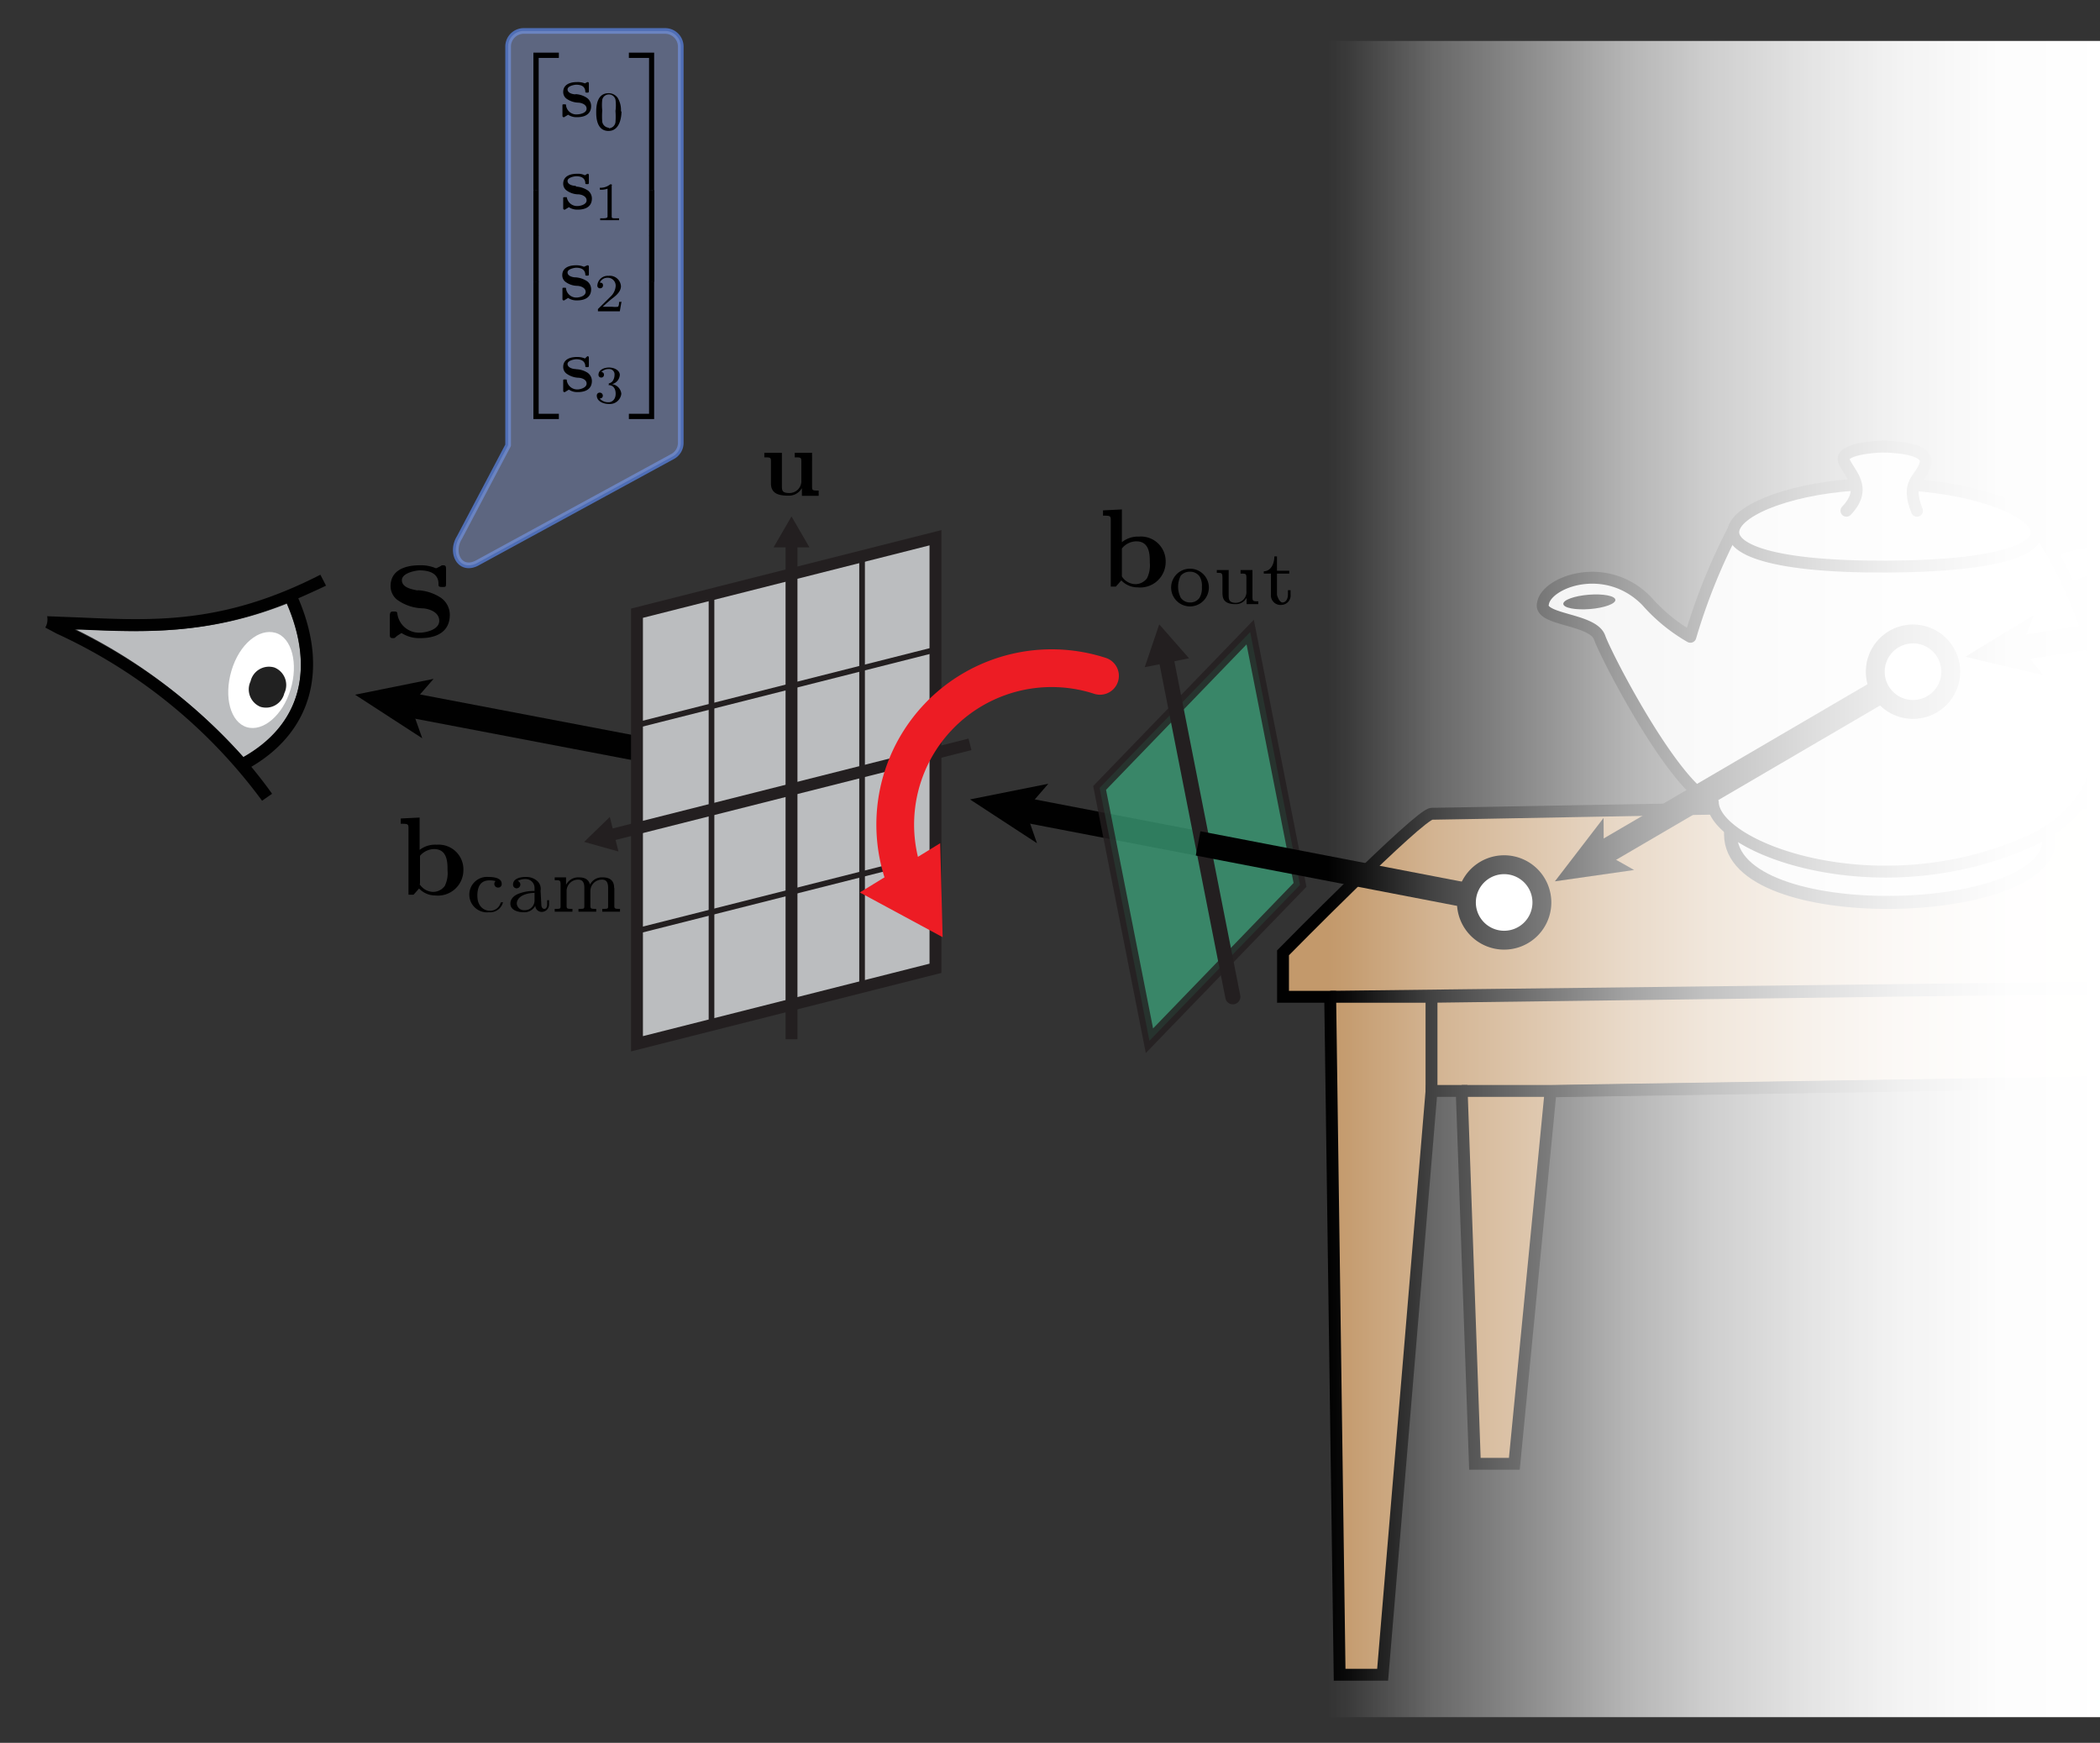 <svg id="Layer_5" data-name="Layer 5" xmlns="http://www.w3.org/2000/svg" xmlns:xlink="http://www.w3.org/1999/xlink" viewBox="0 0 111.3 92.37"><rect x="0" y="0" width="111.3" height="92.37" fill="#333333" stroke="none"/><defs><style>.cls-1,.cls-12,.cls-15,.cls-18,.cls-20,.cls-22,.cls-23,.cls-4{fill:none;}.cls-2{clip-path:url(#clip-path);}.cls-3{fill:#c3996b;}.cls-12,.cls-13,.cls-3,.cls-4,.cls-5,.cls-6,.cls-7{stroke:#010101;}.cls-12,.cls-13,.cls-14,.cls-15,.cls-17,.cls-18,.cls-19,.cls-20,.cls-22,.cls-3,.cls-4,.cls-5,.cls-6{stroke-miterlimit:10;}.cls-14,.cls-17,.cls-18,.cls-3,.cls-4{stroke-width:0.63px;}.cls-5,.cls-6,.cls-7{fill:#eaeaea;}.cls-15,.cls-20,.cls-5,.cls-6,.cls-7{stroke-linecap:round;}.cls-5{stroke-width:0.69px;}.cls-6,.cls-7{stroke-width:0.63px;}.cls-23,.cls-7{stroke-linejoin:round;}.cls-8{fill:#010101;}.cls-17,.cls-19,.cls-9{fill:#bbbdbf;}.cls-10,.cls-13{fill:#fff;}.cls-11{fill:#212121;}.cls-12{stroke-width:1.31px;}.cls-14{fill:#3b9b76;opacity:0.8;}.cls-14,.cls-15,.cls-17,.cls-18,.cls-19{stroke:#231f20;}.cls-15{stroke-width:0.8px;}.cls-16{fill:#231f20;}.cls-19,.cls-23{stroke-width:0.3px;}.cls-20{stroke:#ed1c24;stroke-width:2px;}.cls-21{fill:#ed1c24;}.cls-22{stroke:#000;stroke-width:0px;opacity:0;}.cls-23{stroke:#4f6eb5;}.cls-24{fill:#889bcf;opacity:0.5;}.cls-25{fill:url(#linear-gradient);}</style><clipPath id="clip-path"><rect class="cls-1" width="111.3" height="92.37"/></clipPath><linearGradient id="linear-gradient" y1="46.59" x2="111.74" y2="46.59" gradientUnits="userSpaceOnUse"><stop offset="0.63" stop-color="#fff" stop-opacity="0"/><stop offset="0.64" stop-color="#fff" stop-opacity="0.04"/><stop offset="0.68" stop-color="#fff" stop-opacity="0.26"/><stop offset="0.73" stop-color="#fff" stop-opacity="0.46"/><stop offset="0.77" stop-color="#fff" stop-opacity="0.63"/><stop offset="0.81" stop-color="#fff" stop-opacity="0.76"/><stop offset="0.86" stop-color="#fff" stop-opacity="0.87"/><stop offset="0.9" stop-color="#fff" stop-opacity="0.94"/><stop offset="0.95" stop-color="#fff" stop-opacity="0.99"/><stop offset="1" stop-color="#fff"/></linearGradient></defs><g class="cls-2"><path class="cls-3" d="M130,42.46c.47.4,9.59,7.84,9.59,7.84v1.8h-3.25V88.63h-2.24l-2.3-31.48H129l-.49,19.76h-2l-2-19.75-42.33.68L80.26,77.58H78.17l-.7-19.76h-1.6L73.28,88.76H71L70.5,52.83H68V50.5s7.25-7.37,7.88-7.37C77.05,43.13,129.47,42.06,130,42.46Z"/><polyline class="cls-3" points="128.96 57.15 124.5 57.15 82.19 57.82 77.47 57.82"/><polyline class="cls-4" points="75.87 57.82 75.87 52.83 131.75 52.1 131.75 57.15"/><polyline class="cls-3" points="75.87 52.83 70.5 52.83 131.75 52.1 136.29 52.1"/><path class="cls-5" d="M91.72,44.22c0,5,16.88,4.52,16.87.31l0-4.39H91.72Z"/><path class="cls-6" d="M115.38,29.82c-1.29-2.7-7.46-.39-7.46-.39l2.66,9.07C110.35,38.74,116.74,32.67,115.38,29.82Zm-2,.53S114,32,110.62,35.6l-1.44-4.13a10,10,0,0,1,4.18-1.12"/><path class="cls-7" d="M92,27.84a31.75,31.75,0,0,0-2.41,5.91,9.12,9.12,0,0,1-2.32-1.9c-2.16-2.2-5.32-1-5.49.13-.26.91,2.64.79,3,1.81s4,8.05,6,8.74c.07,2.42,8.76,5.66,16.78,2.06s1.56-15.31,0-17.15"/><ellipse class="cls-8" cx="84" cy="31.69" rx="1.38" ry="0.38" transform="matrix(1, -0.08, 0.08, 1, -2.3, 6.93)"/><path class="cls-6" d="M99.76,25.64c-8,0-12.89,4.45.24,4.39S107.77,25.64,99.76,25.64Z"/><path class="cls-6" d="M97.86,27.07c1.18-1.23.11-2-.13-2.64s1.67-.76,2.07-.76,2.51.06,2.25.92-1.07.91-.45,2.48"/><g id="Eye"><path class="cls-9" d="M15.2,32c1.52,3.52.69,6.45-2.3,8.15A28.88,28.88,0,0,0,4,33.35l.35,0C7.58,33.51,11,33.66,15.2,32Z"/><path class="cls-8" d="M12.9,40.12c3-1.7,3.82-4.63,2.3-8.15C11,33.66,7.58,33.51,4.3,33.37l-.35,0A28.88,28.88,0,0,1,12.9,40.12Zm2.91-8.41c1.62,3.77.7,7.06-2.49,8.93.37.45.74.92,1.1,1.43l-.53.37A28,28,0,0,0,3,33.58l-.6-.32A.83.83,0,0,0,2.5,33a1,1,0,0,0,0-.34l1.81.07c3.9.17,7.57.34,12.67-2.27l.3.58C16.78,31.28,16.29,31.5,15.81,31.71Z"/><path class="cls-10" d="M15.4,36.54c-.41,1.37-1.46,2.26-2.32,2s-1.23-1.59-.81-3,1.46-2.25,2.33-2S15.82,35.18,15.4,36.54Z"/><path class="cls-11" d="M15.07,36.74a1,1,0,0,1-1.27.72,1,1,0,0,1-.52-1.35,1,1,0,0,1,1.27-.73A1,1,0,0,1,15.07,36.74Z"/></g><line class="cls-12" x1="101.41" y1="35.6" x2="84.82" y2="45.3"/><polygon class="cls-8" points="82.41 46.71 84.99 43.35 85 45.2 86.61 46.11 82.41 46.71"/><line class="cls-12" x1="106.91" y1="34.37" x2="136.76" y2="29.61"/><polygon class="cls-8" points="104.16 34.81 108.29 35.78 107.12 34.34 107.78 32.61 104.16 34.81"/><path class="cls-13" d="M103.39,35.6a2,2,0,1,1-2-2A2,2,0,0,1,103.39,35.6Z"/><line class="cls-12" x1="54.14" y1="42.9" x2="63.5" y2="44.7"/><polygon class="cls-8" points="51.41 42.37 54.96 44.69 54.35 42.94 55.56 41.54 51.41 42.37"/><polygon class="cls-14" points="58.28 41.76 66.26 33.5 68.9 46.9 60.92 55.16 58.28 41.76"/><line class="cls-15" x1="65.34" y1="52.83" x2="61.78" y2="34.78"/><polygon class="cls-16" points="63.02 34.89 61.44 33.09 60.67 35.36 63.02 34.89"/><line class="cls-12" x1="21.56" y1="37.34" x2="41.95" y2="41.23"/><polygon class="cls-8" points="18.82 36.82 22.38 39.13 21.76 37.38 22.98 35.98 18.82 36.82"/><polygon class="cls-17" points="33.76 55.32 33.76 32.5 49.58 28.5 49.58 51.32 33.76 55.32"/><line class="cls-9" x1="30.96" y1="44.62" x2="51.41" y2="39.45"/><line class="cls-18" x1="32.28" y1="44.28" x2="51.41" y2="39.45"/><polygon class="cls-16" points="32.78 45.13 30.96 44.62 32.32 43.3 32.78 45.13"/><line class="cls-19" x1="33.76" y1="38.43" x2="49.58" y2="34.43"/><line class="cls-19" x1="33.57" y1="49.39" x2="49.4" y2="45.39"/><line class="cls-18" x1="41.95" y1="55.08" x2="41.95" y2="28.74"/><polygon class="cls-16" points="42.9 29.01 41.95 27.37 41 29.01 42.9 29.01"/><line class="cls-19" x1="37.71" y1="54.13" x2="37.71" y2="31.31"/><line class="cls-19" x1="45.69" y1="52.43" x2="45.69" y2="29.61"/><path class="cls-20" d="M48,46.68a8.29,8.29,0,0,1,10.3-10.86"/><polygon class="cls-21" points="49.83 44.69 49.96 49.67 45.57 47.3 49.83 44.69"/><polygon class="cls-22" points="60.11 27.59 60.11 27.59 60.11 27.59 60.11 27.59 60.11 27.59 60.11 27.59 60.11 27.59 60.11 27.59 60.11 27.59 60.11 27.59 60.11 27.59 60.11 27.59 60.11 27.59 60.11 27.59 60.11 27.59 60.11 27.59 60.11 27.59 60.11 27.59 60.11 27.59 60.11 27.59 60.11 27.59 60.11 27.59 60.11 27.59 60.11 27.59 60.11 27.59 60.11 27.59 60.11 27.59 60.11 27.59 60.11 27.59 60.11 27.59 60.11 27.59 60.11 27.59 60.11 27.59 60.11 27.59 60.11 27.59 60.11 27.59 60.11 27.59 60.11 27.59 60.11 27.59 60.11 27.59 60.11 27.59 60.11 27.59 60.11 27.59 60.11 27.59 60.11 27.59 60.11 27.59 60.11 27.59 60.11 27.59 60.11 27.59 60.11 27.59 60.11 27.59 60.11 27.59 60.11 27.59 60.11 27.59 60.11 27.59 60.11 27.59 60.11 27.59 60.11 27.59 60.11 27.59 60.11 27.59 60.11 27.59 60.11 27.59 60.11 27.59 60.11 27.59 60.11 27.59 60.11 27.59 60.11 27.59 60.11 27.59 60.11 27.59 60.11 27.59 60.11 27.59 60.11 27.59 60.11 27.59 60.11 27.59 60.11 27.59 60.11 27.59 60.11 27.59 60.11 27.59 60.11 27.59 60.11 27.59 60.11 27.59 60.11 27.59 60.11 27.59 60.11 27.59 60.11 27.59 60.11 27.59 60.11 27.59"/><path d="M42.5,25.88v.4l.89,0V26c-.31,0-.35,0-.35-.2V24l-.92,0v.24c.31,0,.35,0,.35.2v1a.63.63,0,0,1-.63.69c-.39,0-.4-.13-.4-.4V24l-.93,0v.24c.31,0,.35,0,.35.2v1.18c0,.54.41.65.91.65a.79.79,0,0,0,.73-.4"/><polygon class="cls-22" points="79.58 15.24 79.58 15.24 79.58 15.24 79.58 15.24 79.58 15.24 79.58 15.24 79.58 15.24 79.58 15.24 79.58 15.24 79.58 15.24 79.58 15.24 79.58 15.24 79.58 15.24 79.58 15.24 79.58 15.24 79.58 15.24 79.58 15.24 79.58 15.24 79.58 15.24 79.58 15.24 79.58 15.24 79.58 15.24 79.58 15.24 79.58 15.24 79.58 15.24 79.58 15.24 79.58 15.24 79.58 15.24 79.58 15.24 79.58 15.24 79.58 15.24 79.58 15.24 79.58 15.24 79.58 15.24 79.58 15.24 79.58 15.24 79.58 15.24 79.58 15.24 79.58 15.24 79.58 15.24 79.58 15.24 79.58 15.24 79.58 15.24 79.58 15.24 79.58 15.24 79.58 15.24 79.58 15.24 79.58 15.24 79.58 15.24 79.58 15.24 79.58 15.24 79.58 15.24 79.58 15.24 79.58 15.24 79.58 15.24 79.58 15.24 79.58 15.24 79.58 15.24 79.58 15.24 79.58 15.24 79.58 15.24 79.58 15.24 79.58 15.24 79.58 15.24 79.58 15.24 79.58 15.24 79.58 15.24 79.58 15.24 79.58 15.24 79.58 15.24 79.58 15.24 79.58 15.24 79.58 15.24 79.58 15.24 79.58 15.24 79.58 15.24 79.58 15.24 79.58 15.24 79.58 15.24 79.58 15.24 79.58 15.24 79.58 15.24 79.58 15.24 79.58 15.24 79.58 15.24 79.58 15.24 79.58 15.24"/><line class="cls-12" x1="63.5" y1="44.7" x2="79.74" y2="47.83"/><polygon class="cls-22" points="60.8 29.55 60.8 29.55 60.8 29.55 60.8 29.55 60.8 29.55 60.8 29.55 60.8 29.55 60.8 29.55 60.8 29.55 60.8 29.55 60.8 29.55 60.8 29.55 60.8 29.55 60.8 29.55 60.8 29.55 60.8 29.55 60.8 29.55 60.8 29.55 60.8 29.55 60.8 29.55 60.8 29.55 60.8 29.55 60.8 29.55 60.8 29.55 60.8 29.55 60.8 29.55 60.8 29.55 60.8 29.55 60.8 29.55 60.8 29.55 60.8 29.55 60.8 29.55 60.8 29.55 60.8 29.55 60.8 29.55 60.8 29.55 60.8 29.55 60.8 29.55 60.8 29.55 60.8 29.55 60.8 29.55 60.8 29.55 60.8 29.55 60.8 29.55 60.8 29.55 60.8 29.55 60.8 29.55 60.8 29.55 60.8 29.55 60.8 29.55 60.8 29.55 60.8 29.55 60.8 29.55 60.8 29.55 60.8 29.55 60.8 29.55 60.8 29.55 60.8 29.55 60.8 29.55 60.8 29.55 60.8 29.55 60.8 29.55 60.8 29.55 60.8 29.55 60.8 29.55 60.8 29.55 60.8 29.55 60.8 29.55 60.8 29.55 60.8 29.55 60.8 29.55 60.8 29.55 60.8 29.55 60.8 29.55 60.8 29.55 60.8 29.55 60.8 29.55 60.8 29.55 60.8 29.55 60.8 29.55 60.8 29.55 60.8 29.55 60.8 29.55 60.8 29.55 60.8 29.55 60.8 29.55 60.8 29.55 60.8 29.55 60.8 29.55 60.8 29.55"/><path d="M59.46,30.55V29.07a1,1,0,0,1,.76-.38c.72,0,.72.72.72,1.13a1.54,1.54,0,0,1-.15.83.77.77,0,0,1-.63.31.87.87,0,0,1-.7-.41m0-1.78V27l-1,.05v.28c.36,0,.41,0,.41.23v3.53h.27l.29-.33a1.18,1.18,0,0,0,.86.37,1.35,1.35,0,0,0,1.49-1.35,1.31,1.31,0,0,0-1.41-1.34A1.35,1.35,0,0,0,59.42,28.77Z"/><path d="M63.09,31.93a.59.59,0,0,1-.51-.25,1.29,1.29,0,0,1,0-1.17.64.64,0,0,1,.49-.21.62.62,0,0,1,.5.24.93.93,0,0,1,.13.57,1,1,0,0,1-.13.58.59.59,0,0,1-.5.24m1-.79a1,1,0,0,0-2,0,1,1,0,0,0,2,0Z"/><path d="M65.75,30.25v.15c.27,0,.31,0,.31.23v.7a.57.57,0,0,1-.55.62c-.37,0-.39-.18-.39-.39V30.21l-.63,0v.15c.3,0,.3,0,.3.38v.62c0,.28,0,.66.69.66a.64.64,0,0,0,.59-.34h0v.34l.62,0v-.15c-.27,0-.31,0-.31-.23V30.21l-.63,0"/><path d="M67.68,30.4h.65v-.15h-.65v-.76h-.14c0,.37-.17.78-.56.79v.12h.38v1.11a.51.51,0,0,0,.57.55.5.5,0,0,0,.47-.56v-.22h-.14v.22c0,.28-.13.43-.29.43s-.29-.35-.29-.42V30.4"/><polygon class="cls-22" points="59.71 5.44 59.71 5.44 59.71 5.44 59.71 5.44 59.71 5.44 59.71 5.44 59.71 5.44 59.71 5.44 59.71 5.44 59.71 5.44 59.71 5.44 59.71 5.44 59.71 5.44 59.71 5.44 59.71 5.44 59.71 5.44 59.71 5.44 59.71 5.44 59.71 5.44 59.71 5.44 59.71 5.44 59.71 5.44 59.71 5.44 59.71 5.44 59.71 5.44 59.71 5.44 59.71 5.44 59.71 5.44 59.71 5.44 59.71 5.44 59.71 5.44 59.71 5.44 59.71 5.44 59.71 5.44 59.71 5.44 59.71 5.44 59.71 5.44 59.71 5.44 59.71 5.44 59.71 5.44 59.71 5.44 59.71 5.44 59.71 5.44 59.71 5.44 59.71 5.44 59.71 5.44 59.71 5.44 59.71 5.44 59.71 5.44 59.71 5.44 59.71 5.44 59.71 5.44 59.71 5.44 59.71 5.44 59.71 5.44 59.71 5.44 59.71 5.44 59.71 5.44 59.71 5.44 59.71 5.44 59.71 5.44 59.71 5.44 59.71 5.44 59.71 5.44 59.71 5.44 59.71 5.44 59.71 5.44 59.71 5.44 59.71 5.44 59.71 5.44 59.71 5.44 59.71 5.44 59.71 5.44 59.71 5.44 59.71 5.44 59.71 5.44 59.71 5.44 59.71 5.44 59.71 5.44 59.71 5.44 59.71 5.44 59.71 5.44 59.71 5.44 59.71 5.44 59.71 5.44 59.71 5.44 59.71 5.44 59.71 5.44 59.71 5.44 59.71 5.44"/><path d="M22.26,46.84V45.36A1,1,0,0,1,23,45c.72,0,.72.72.72,1.13a1.54,1.54,0,0,1-.15.83.77.77,0,0,1-.63.31.87.87,0,0,1-.7-.41m0-1.78V43.33l-1,.05v.28c.36,0,.41,0,.41.23v3.53h.27l.29-.33a1.18,1.18,0,0,0,.86.37,1.35,1.35,0,0,0,1.49-1.35,1.31,1.31,0,0,0-1.41-1.34A1.35,1.35,0,0,0,22.22,45.06Z"/><path d="M26.32,46.67a.18.18,0,0,0-.12.18.19.19,0,0,0,.2.19.18.18,0,0,0,.19-.2c0-.36-.57-.36-.68-.36a.94.94,0,1,0,0,1.87.71.71,0,0,0,.75-.53s-.05,0-.07,0-.05,0-.07.07a.57.57,0,0,1-.56.38c-.29,0-.66-.21-.66-.8s.26-.81.64-.81a1.19,1.19,0,0,1,.4.06"/><path d="M28.33,47.73a.51.51,0,0,1-.53.51.38.38,0,0,1-.41-.35c0-.22.2-.54.94-.57v.41m.32-.52a.56.56,0,0,0-.19-.53.87.87,0,0,0-.6-.2c-.4,0-.67.14-.67.4a.19.19,0,0,0,.2.2.2.2,0,0,0,.05-.39.8.8,0,0,1,.41-.1.47.47,0,0,1,.48.5v.13a2.25,2.25,0,0,0-.8.13c-.37.13-.48.36-.48.54,0,.36.42.46.71.46a.66.66,0,0,0,.61-.34.34.34,0,0,0,.32.32.39.39,0,0,0,.41-.39v-.23H29v.23s0,.23-.15.23-.16-.19-.16-.24Z"/><path d="M32.55,47.06c0-.35-.18-.56-.62-.56a.71.71,0,0,0-.66.38c-.08-.29-.3-.38-.6-.38a.72.72,0,0,0-.67.4h0v-.4l-.6,0v.15c.27,0,.31,0,.31.23V48c0,.17,0,.17-.31.17v.15l.47,0,.47,0v-.15c-.27,0-.31,0-.31-.17v-.74a.61.61,0,0,1,.61-.64c.29,0,.33.23.33.44V48c0,.17,0,.17-.31.17v.15l.47,0,.47,0v-.15c-.27,0-.31,0-.31-.17v-.74a.61.61,0,0,1,.62-.64c.28,0,.32.23.32.44V48c0,.17,0,.17-.31.17v.15l.47,0,.47,0v-.15c-.26,0-.3,0-.3-.17v-.93"/><path class="cls-13" d="M81.72,47.83a2,2,0,1,1-2-2A2,2,0,0,1,81.72,47.83Z"/><polygon class="cls-22" points="3.28 50.23 3.28 50.23 3.28 50.23 3.28 50.23 3.28 50.23 3.28 50.23 3.28 50.23 3.28 50.23 3.28 50.23 3.28 50.23 3.28 50.23 3.28 50.23 3.28 50.23 3.28 50.23 3.28 50.23 3.28 50.23 3.28 50.23 3.28 50.23 3.28 50.23 3.28 50.23 3.28 50.23 3.28 50.23 3.28 50.23 3.28 50.23 3.28 50.23 3.28 50.23 3.28 50.23 3.28 50.23 3.28 50.23 3.28 50.23 3.28 50.23 3.28 50.23 3.28 50.23 3.28 50.23 3.28 50.23 3.28 50.23 3.28 50.23 3.28 50.23 3.28 50.23 3.28 50.23 3.28 50.23 3.28 50.23 3.28 50.23 3.28 50.23 3.28 50.23 3.28 50.23 3.28 50.23 3.28 50.23 3.28 50.23 3.28 50.23 3.28 50.23 3.28 50.23 3.28 50.23 3.28 50.23 3.28 50.23 3.28 50.23 3.28 50.23 3.28 50.23 3.28 50.23 3.28 50.23 3.28 50.23 3.28 50.23 3.28 50.23 3.28 50.23 3.28 50.23 3.28 50.23 3.28 50.23 3.28 50.23 3.28 50.23 3.28 50.23 3.28 50.23 3.28 50.23 3.28 50.23 3.28 50.23 3.28 50.23 3.28 50.23 3.28 50.23 3.28 50.23 3.28 50.23 3.28 50.23 3.28 50.23 3.28 50.23 3.28 50.23 3.28 50.23 3.28 50.23 3.28 50.23 3.28 50.23 3.28 50.23 3.28 50.23 3.28 50.23 3.28 50.23 3.28 50.23 3.28 50.23 3.28 50.23 3.28 50.23"/><polygon class="cls-22" points="23.18 20.35 23.18 20.35 23.18 20.35 23.18 20.35 23.18 20.35 23.18 20.35 23.18 20.35 23.18 20.35 23.18 20.35 23.18 20.35 23.18 20.35 23.18 20.35 23.18 20.35 23.18 20.35 23.18 20.35 23.18 20.35 23.18 20.35 23.18 20.35 23.18 20.35 23.18 20.35 23.18 20.35 23.18 20.35 23.18 20.35 23.18 20.35 23.18 20.35 23.18 20.35 23.18 20.35 23.18 20.35 23.18 20.35 23.18 20.35 23.18 20.35 23.18 20.35 23.18 20.35 23.18 20.35 23.18 20.35 23.18 20.35 23.18 20.35 23.18 20.35 23.18 20.35 23.18 20.35 23.18 20.35 23.18 20.35 23.18 20.35 23.18 20.35 23.18 20.35 23.18 20.35 23.18 20.35 23.18 20.35 23.18 20.35 23.18 20.35 23.18 20.35 23.18 20.35 23.18 20.35 23.18 20.35 23.18 20.35 23.18 20.35 23.18 20.35 23.18 20.35 23.18 20.35 23.18 20.35 23.18 20.35 23.18 20.35 23.18 20.35 23.18 20.35 23.18 20.35 23.18 20.35 23.18 20.35 23.18 20.35 23.18 20.35 23.18 20.35 23.18 20.35 23.18 20.35 23.18 20.35 23.18 20.35 23.18 20.35 23.18 20.35 23.18 20.35 23.18 20.35 23.18 20.35 23.18 20.35 23.18 20.35 23.18 20.35 23.18 20.35 23.18 20.35 23.18 20.35 23.18 20.35 23.18 20.35"/><path d="M22.16,31.3c-.31-.06-.86-.15-.86-.55s.78-.52.94-.52c.64,0,1,.24,1,.71,0,.13,0,.17.2.17s.2,0,.2-.24V30.2c0-.16,0-.24-.15-.24s0,0-.38.16a2,2,0,0,0-.86-.16c-.25,0-1.55,0-1.55,1.11a.93.93,0,0,0,.34.71,2.42,2.42,0,0,0,1.31.46c.3,0,.93.16.93.66s-.77.63-1,.63a1.16,1.16,0,0,1-1.22-1c0-.12-.08-.12-.2-.12s-.2,0-.2.25v.92c0,.16,0,.24.15.24s.08,0,.25-.13l.22-.14a1.73,1.73,0,0,0,1,.27c.26,0,1.56,0,1.56-1.24a1.11,1.11,0,0,0-.46-.89,2.48,2.48,0,0,0-1.26-.41"/><path class="cls-23" d="M24.35,28.49c-.49.79,0,1.8.9,1.37l10.37-5.65a.82.82,0,0,0,.46-.74v-21a.83.83,0,0,0-.83-.83h-7.5a.83.83,0,0,0-.82.83V23.6Z"/><path class="cls-24" d="M24.35,28.49c-.49.79,0,1.8.9,1.37l10.37-5.65a.82.82,0,0,0,.46-.74v-21a.83.83,0,0,0-.83-.83h-7.5a.83.83,0,0,0-.82.83V23.6Z"/><polyline points="28.27 10.08 28.55 10.08 28.55 3.07 29.62 3.07 29.62 2.79 28.27 2.79 28.27 10.08"/><rect x="28.27" y="10.07" width="0.28" height="2.44"/><rect x="28.27" y="12.5" width="0.28" height="2.44"/><polyline points="28.27 22.21 29.62 22.21 29.62 21.93 28.55 21.93 28.55 14.92 28.27 14.92 28.27 22.21"/><path d="M30.5,5c-.15,0-.42-.07-.42-.26s.38-.25.46-.25c.3,0,.46.11.48.34,0,.06,0,.08.09.08s.1,0,.1-.12V4.46c0-.08,0-.11-.08-.11L31,4.42a1,1,0,0,0-.41-.07c-.12,0-.74,0-.74.53a.44.44,0,0,0,.16.34,1.16,1.16,0,0,0,.63.22c.14,0,.45.08.45.32s-.38.3-.47.3A.55.55,0,0,1,30,5.59c0-.06,0-.06-.1-.06s-.09,0-.09.12v.44c0,.08,0,.12.07.12s0,0,.12-.06l.11-.07a.79.79,0,0,0,.47.13c.13,0,.75,0,.75-.59a.53.53,0,0,0-.22-.43,1.17,1.17,0,0,0-.6-.2"/><path d="M32.28,6.77a.38.38,0,0,1-.36-.31,3.89,3.89,0,0,1,0-.61,2.51,2.51,0,0,1,0-.57.36.36,0,0,1,.7,0,2.1,2.1,0,0,1,0,.6,3.82,3.82,0,0,1,0,.6.37.37,0,0,1-.37.32m.66-.88a1.26,1.26,0,0,0-.17-.73.58.58,0,0,0-.49-.25c-.65,0-.65.78-.65,1s0,1,.65,1S32.94,6.09,32.94,5.89Z"/><path d="M30.5,9.85c-.15,0-.42-.07-.42-.26s.38-.25.46-.25c.3,0,.46.12.48.34,0,.06,0,.08.09.08s.1,0,.1-.11V9.32c0-.07,0-.11-.08-.11L31,9.29a.83.83,0,0,0-.41-.08c-.12,0-.74,0-.74.53a.44.44,0,0,0,.16.34,1.08,1.08,0,0,0,.63.22c.14,0,.45.08.45.32s-.38.3-.47.3a.55.55,0,0,1-.58-.47s0,0-.1,0-.09,0-.09.11V11c0,.07,0,.11.07.11s0,0,.12-.06l.11-.07a.79.79,0,0,0,.47.13c.13,0,.75,0,.75-.59a.53.53,0,0,0-.22-.43,1.27,1.27,0,0,0-.6-.2"/><path d="M32.43,9.84c0-.07,0-.07-.09-.07a.79.79,0,0,1-.55.18v.1A.93.93,0,0,0,32.2,10v1.44c0,.09,0,.13-.28.13h-.11v.1h1v-.1h-.11c-.28,0-.28,0-.28-.13V9.84"/><path d="M30.5,14.7c-.15,0-.42-.07-.42-.26s.38-.25.46-.25c.3,0,.46.12.48.34,0,.06,0,.08.09.08s.1,0,.1-.11v-.33c0-.07,0-.11-.08-.11l-.18.08a1,1,0,0,0-.41-.08c-.12,0-.74,0-.74.53a.44.44,0,0,0,.16.34,1.08,1.08,0,0,0,.63.22c.14,0,.45.08.45.32s-.38.3-.47.3A.55.55,0,0,1,30,15.3c0-.05,0-.05-.1-.05s-.09,0-.09.12v.44c0,.07,0,.11.07.11s0,0,.12-.06l.11-.07a.79.79,0,0,0,.47.13c.13,0,.75,0,.75-.59a.53.53,0,0,0-.22-.43,1.27,1.27,0,0,0-.6-.2"/><path d="M32.91,16h-.1c0,.06,0,.23-.07.26a1.23,1.23,0,0,1-.28,0h-.52c.3-.27.39-.35.56-.48s.41-.34.41-.61a.59.59,0,0,0-.66-.55.55.55,0,0,0-.59.5.14.14,0,0,0,.15.16.15.15,0,0,0,.15-.15c0-.05,0-.15-.17-.15a.44.44,0,0,1,.41-.26.42.42,0,0,1,.43.45.84.84,0,0,1-.26.54l-.68.67s0,0,0,.12h1.16l.09-.52"/><path d="M30.5,19.56c-.15,0-.42-.08-.42-.27s.38-.25.46-.25c.3,0,.46.12.48.34,0,.06,0,.08.09.08s.1,0,.1-.11V19c0-.08,0-.12-.08-.12L31,19a1,1,0,0,0-.41-.08c-.12,0-.74,0-.74.53a.44.44,0,0,0,.16.34,1.16,1.16,0,0,0,.63.23c.14,0,.45.07.45.31s-.38.31-.47.31a.56.56,0,0,1-.58-.47c0-.06,0-.06-.1-.06s-.09,0-.09.12v.44c0,.08,0,.11.07.11s0,0,.12-.06l.11-.07a.79.79,0,0,0,.47.13c.13,0,.75,0,.75-.59a.54.54,0,0,0-.22-.43,1.18,1.18,0,0,0-.6-.19"/><path d="M32.25,20.41c.22,0,.38.15.38.46s-.2.45-.37.45a.61.61,0,0,1-.48-.2c.14,0,.17-.09.17-.15a.16.16,0,0,0-.16-.16.15.15,0,0,0-.16.16c0,.27.3.44.64.44a.61.61,0,0,0,.66-.54.57.57,0,0,0-.49-.51.54.54,0,0,0,.41-.49c0-.22-.26-.39-.57-.39s-.56.15-.56.38a.14.14,0,0,0,.15.15.14.14,0,0,0,.14-.15.13.13,0,0,0-.14-.14.52.52,0,0,1,.4-.16.28.28,0,0,1,.3.31.58.58,0,0,1-.11.34.38.38,0,0,1-.31.12h-.09s0,0,0,0,0,0,.07,0h.15"/><polyline points="34.4 10.08 34.67 10.08 34.67 2.79 33.33 2.79 33.33 3.07 34.4 3.07 34.4 10.08"/><rect x="34.4" y="10.07" width="0.28" height="2.44"/><rect x="34.4" y="12.5" width="0.28" height="2.44"/><polyline points="34.4 21.93 33.33 21.93 33.33 22.21 34.67 22.21 34.67 14.92 34.4 14.92 34.4 21.93"/><rect class="cls-25" y="2.17" width="111.74" height="88.84"/></g></svg>